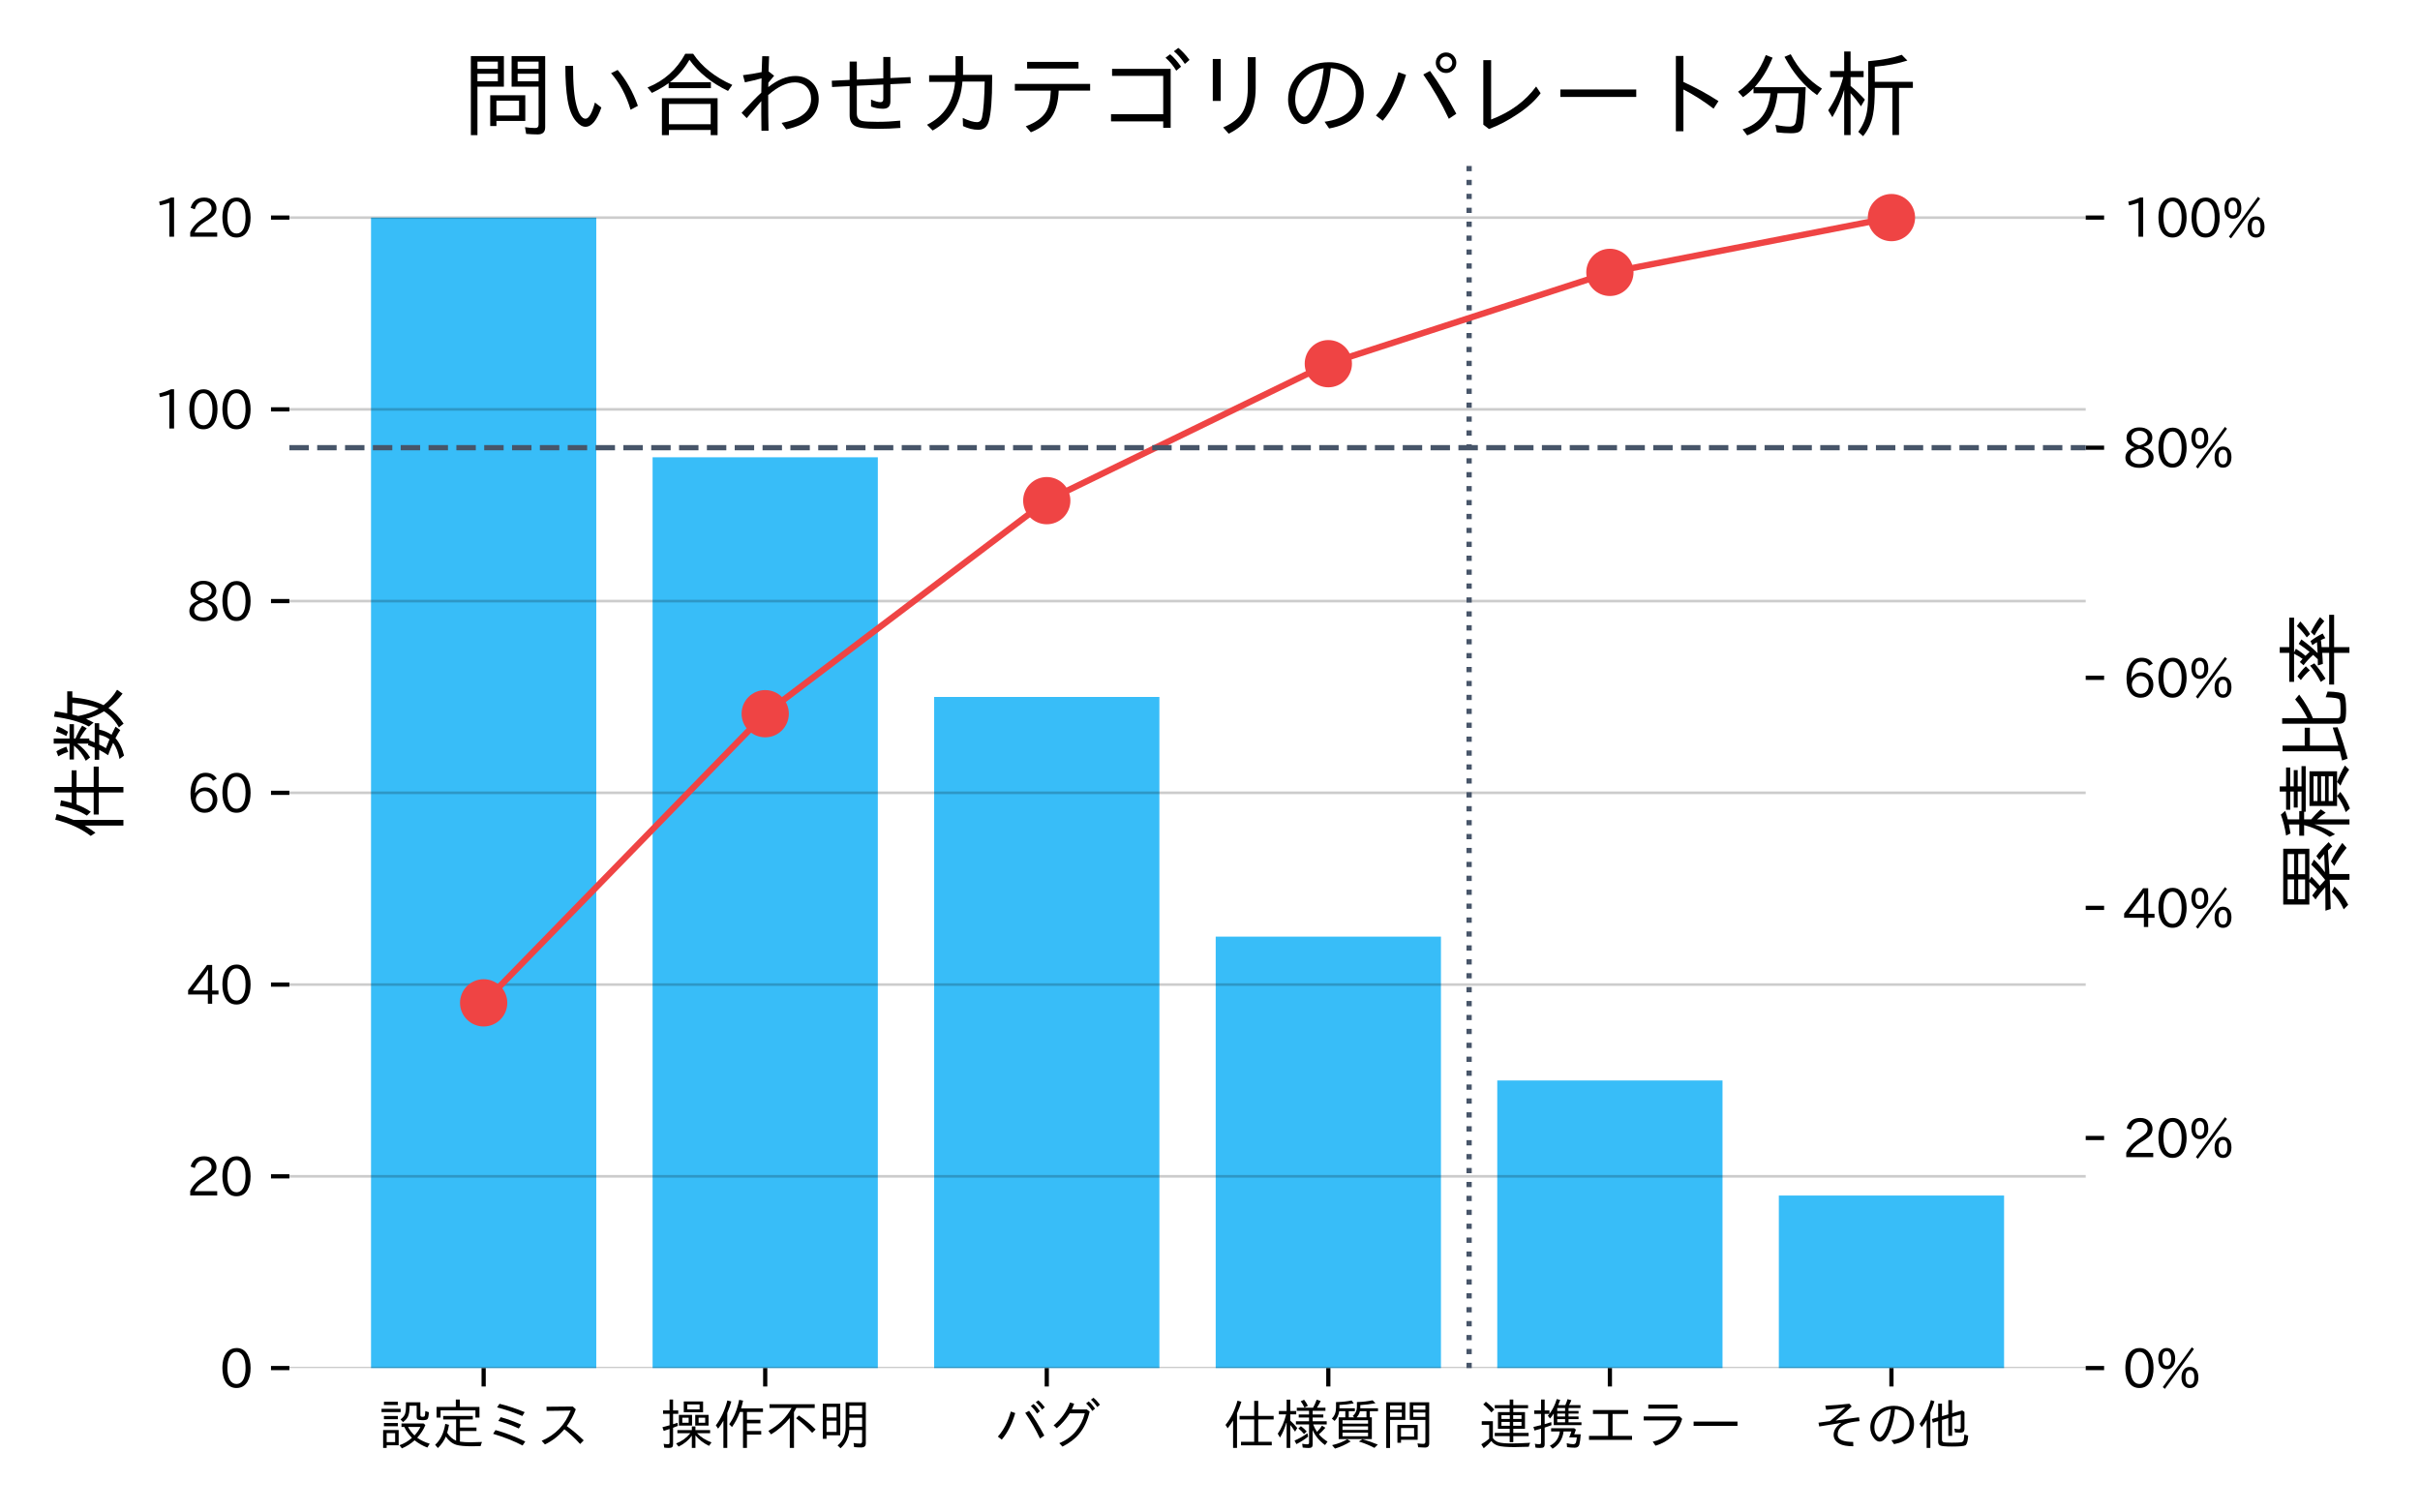 <?xml version="1.0" encoding="utf-8" standalone="no"?>
<!DOCTYPE svg PUBLIC "-//W3C//DTD SVG 1.1//EN"
  "http://www.w3.org/Graphics/SVG/1.1/DTD/svg11.dtd">
<svg xmlns:xlink="http://www.w3.org/1999/xlink" width="460.8pt" height="288pt" viewBox="0 0 460.8 288" xmlns="http://www.w3.org/2000/svg" version="1.1">
 <defs>
  <style type="text/css">*{stroke-linejoin: round; stroke-linecap: butt}</style>
 </defs>
 <g id="figure_1">
  <g id="patch_1">
   <path d="M 0 288 
L 460.8 288 
L 460.8 0 
L 0 0 
z
" style="fill: #ffffff"/>
  </g>
  <g id="axes_1">
   <g id="patch_2">
    <path d="M 55.1 260.502 
L 397.15 260.502 
L 397.15 30.48 
L 55.1 30.48 
z
" style="fill: #ffffff"/>
   </g>
   <g id="patch_3">
    <path d="M 70.648 260.502 
L 113.538 260.502 
L 113.538 41.433 
L 70.648 41.433 
z
" clip-path="url(#pccdf711e3f)" style="fill: #38bdf8"/>
   </g>
   <g id="patch_4">
    <path d="M 124.261 260.502 
L 167.151 260.502 
L 167.151 87.073 
L 124.261 87.073 
z
" clip-path="url(#pccdf711e3f)" style="fill: #38bdf8"/>
   </g>
   <g id="patch_5">
    <path d="M 177.873 260.502 
L 220.764 260.502 
L 220.764 132.712 
L 177.873 132.712 
z
" clip-path="url(#pccdf711e3f)" style="fill: #38bdf8"/>
   </g>
   <g id="patch_6">
    <path d="M 231.486 260.502 
L 274.377 260.502 
L 274.377 178.352 
L 231.486 178.352 
z
" clip-path="url(#pccdf711e3f)" style="fill: #38bdf8"/>
   </g>
   <g id="patch_7">
    <path d="M 285.099 260.502 
L 327.989 260.502 
L 327.989 205.735 
L 285.099 205.735 
z
" clip-path="url(#pccdf711e3f)" style="fill: #38bdf8"/>
   </g>
   <g id="patch_8">
    <path d="M 338.712 260.502 
L 381.602 260.502 
L 381.602 227.642 
L 338.712 227.642 
z
" clip-path="url(#pccdf711e3f)" style="fill: #38bdf8"/>
   </g>
   <g id="matplotlib.axis_1">
    <g id="xtick_1">
     <g id="line2d_1">
      <defs>
       <path id="m84264cff3d" d="M 0 0 
L 0 3.5 
" style="stroke: #000000; stroke-width: 0.8"/>
      </defs>
      <g>
       <use xlink:href="#m84264cff3d" x="92.093" y="260.502" style="stroke: #000000; stroke-width: 0.8"/>
      </g>
     </g>
     <g id="text_1">
      <!-- 設定ミス -->
      <g transform="translate(72.093 274.993) scale(0.1 -0.1)">
       <defs>
        <path id="IPAexGothic-8a2d" d="M 2388 1684 
L 2388 -128 
L 959 -128 
L 959 -447 
L 538 -447 
L 538 1684 
L 2388 1684 
z
M 959 1313 
L 959 244 
L 1966 244 
L 1966 1313 
L 959 1313 
z
M 4969 4984 
L 4969 3441 
Q 4969 3256 5225 3256 
Q 5472 3256 5500 3384 
Q 5538 3509 5556 3941 
L 5981 3800 
Q 5950 3134 5813 2988 
Q 5688 2853 5225 2853 
Q 4753 2853 4625 2963 
Q 4528 3050 4528 3238 
L 4528 4575 
L 3681 4575 
L 3681 4409 
Q 3681 3675 3478 3256 
Q 3303 2916 2900 2628 
L 2606 2950 
Q 3028 3253 3156 3634 
Q 3253 3922 3253 4363 
L 3253 4984 
L 4969 4984 
z
M 4591 766 
Q 5241 306 6081 56 
L 5800 -403 
Q 4984 -97 4284 459 
Q 3581 -166 2766 -500 
L 2484 -122 
Q 3303 159 3963 753 
Q 3416 1300 3053 2053 
L 2722 2053 
L 2722 2463 
L 5344 2463 
L 5563 2278 
Q 5247 1478 4591 766 
z
M 4269 1041 
Q 4719 1519 4981 2053 
L 3503 2053 
Q 3794 1500 4269 1041 
z
M 634 5044 
L 2294 5044 
L 2294 4659 
L 634 4659 
L 634 5044 
z
M 347 4206 
L 2625 4206 
L 2625 3816 
L 347 3816 
L 347 4206 
z
M 634 3359 
L 2294 3359 
L 2294 2975 
L 634 2975 
L 634 3359 
z
M 634 2522 
L 2294 2522 
L 2294 2138 
L 634 2138 
L 634 2522 
z
" transform="scale(0.016)"/>
        <path id="IPAexGothic-5b9a" d="M 3431 303 
Q 3931 225 4709 225 
Q 5191 225 6053 263 
Q 5963 59 5888 -228 
Q 5234 -250 4844 -250 
Q 3569 -250 3003 -78 
Q 2259 153 1750 903 
Q 1441 163 806 -459 
L 475 -75 
Q 1416 759 1684 2419 
L 2125 2303 
Q 2031 1756 1909 1356 
Q 2338 678 2972 416 
L 2972 2944 
L 1434 2944 
L 1434 3353 
L 4959 3353 
L 4959 2944 
L 3431 2944 
L 3431 1984 
L 5397 1984 
L 5397 1569 
L 3431 1569 
L 3431 303 
z
M 3419 4428 
L 5750 4428 
L 5750 3166 
L 5275 3166 
L 5275 4025 
L 1122 4025 
L 1122 3166 
L 647 3166 
L 647 4428 
L 2938 4428 
L 2938 5313 
L 3419 5313 
L 3419 4428 
z
" transform="scale(0.016)"/>
        <path id="IPAexGothic-30df" d="M 4606 3353 
Q 3022 4028 1600 4375 
L 1888 4806 
Q 3403 4425 4881 3813 
L 4606 3353 
z
M 4184 1863 
Q 2906 2466 1747 2763 
L 2028 3213 
Q 3169 2903 4466 2328 
L 4184 1863 
z
M 4631 -159 
Q 3119 638 1125 1234 
L 1413 1678 
Q 3228 1169 4953 319 
L 4631 -159 
z
" transform="scale(0.016)"/>
        <path id="IPAexGothic-30b9" d="M 4359 4481 
L 4716 4147 
Q 4328 3072 3647 2150 
Q 4659 1434 5659 453 
L 5234 19 
Q 4256 1088 3353 1778 
Q 2372 597 1044 -31 
L 653 403 
Q 3128 1453 4097 4000 
L 1241 3963 
L 1228 4453 
L 4359 4481 
z
" transform="scale(0.016)"/>
       </defs>
       <use xlink:href="#IPAexGothic-8a2d"/>
       <use xlink:href="#IPAexGothic-5b9a" transform="translate(100 0)"/>
       <use xlink:href="#IPAexGothic-30df" transform="translate(200 0)"/>
       <use xlink:href="#IPAexGothic-30b9" transform="translate(300 0)"/>
      </g>
     </g>
    </g>
    <g id="xtick_2">
     <g id="line2d_2">
      <g>
       <use xlink:href="#m84264cff3d" x="145.706" y="260.502" style="stroke: #000000; stroke-width: 0.8"/>
      </g>
     </g>
     <g id="text_2">
      <!-- 操作不明 -->
      <g transform="translate(125.706 274.993) scale(0.1 -0.1)">
       <defs>
        <path id="IPAexGothic-64cd" d="M 4381 1306 
Q 5084 588 6109 213 
L 5816 -203 
Q 4803 297 4197 1050 
L 4197 -447 
L 3769 -447 
L 3769 1019 
Q 3203 203 2194 -288 
L 1900 84 
Q 2900 466 3597 1306 
L 2047 1306 
L 2047 1678 
L 3769 1678 
L 3769 2113 
L 4197 2113 
L 4197 1678 
L 5944 1678 
L 5944 1306 
L 4381 1306 
z
M 1119 4013 
L 1119 5313 
L 1534 5313 
L 1534 4013 
L 2150 4013 
L 2150 3609 
L 1534 3609 
L 1534 2375 
Q 1644 2406 2066 2547 
L 2097 2175 
Q 1784 2044 1534 1953 
L 1534 0 
Q 1534 -263 1419 -356 
Q 1309 -447 1034 -447 
Q 763 -447 484 -409 
L 416 44 
Q 681 -6 934 -6 
Q 1119 -6 1119 172 
L 1119 1806 
Q 894 1722 422 1581 
L 269 2016 
Q 734 2128 1119 2247 
L 1119 3609 
L 344 3609 
L 344 4013 
L 1119 4013 
z
M 5106 5081 
L 5106 3800 
L 2809 3800 
L 2809 5081 
L 5106 5081 
z
M 3225 4728 
L 3225 4141 
L 4691 4141 
L 4691 4728 
L 3225 4728 
z
M 3794 3488 
L 3794 2213 
L 2228 2213 
L 2228 3488 
L 3794 3488 
z
M 2631 3147 
L 2631 2553 
L 3391 2553 
L 3391 3147 
L 2631 3147 
z
M 5759 3488 
L 5759 2213 
L 4172 2213 
L 4172 3488 
L 5759 3488 
z
M 4575 3147 
L 4575 2553 
L 5356 2553 
L 5356 3147 
L 4575 3147 
z
" transform="scale(0.016)"/>
        <path id="IPAexGothic-4f5c" d="M 3609 3834 
L 3231 3834 
Q 2869 2822 2297 2038 
L 1963 2381 
Q 2797 3513 3153 5275 
L 3616 5184 
Q 3506 4656 3378 4256 
L 5984 4256 
L 5984 3834 
L 4078 3834 
L 4078 2906 
L 5678 2906 
L 5678 2484 
L 4078 2484 
L 4078 1563 
L 5775 1563 
L 5775 1147 
L 4078 1147 
L 4078 -447 
L 3609 -447 
L 3609 3834 
z
M 1734 3725 
L 1734 -447 
L 1275 -447 
L 1275 2797 
L 1250 2747 
Q 984 2284 647 1850 
L 372 2234 
Q 1309 3481 1747 5203 
L 2219 5081 
Q 2028 4406 1734 3725 
z
" transform="scale(0.016)"/>
        <path id="IPAexGothic-4e0d" d="M 3706 4309 
Q 3584 4078 3450 3863 
L 3425 3822 
L 3425 -447 
L 2925 -447 
L 2925 3113 
Q 1959 1919 697 1166 
L 372 1584 
Q 2197 2581 3138 4309 
L 513 4309 
L 513 4756 
L 5891 4756 
L 5891 4309 
L 3706 4309 
z
M 5588 1350 
Q 4669 2347 3681 3078 
L 4000 3413 
Q 5075 2675 5997 1753 
L 5588 1350 
z
" transform="scale(0.016)"/>
        <path id="IPAexGothic-660e" d="M 3753 1684 
Q 3675 378 2716 -488 
L 2359 -147 
Q 3325 609 3325 2031 
L 3325 4984 
L 5722 4984 
L 5722 103 
Q 5722 -391 5172 -391 
Q 4753 -391 4328 -347 
L 4266 141 
Q 4700 69 5031 69 
Q 5281 69 5281 322 
L 5281 1684 
L 3753 1684 
z
M 3766 2075 
L 5281 2075 
L 5281 3150 
L 3766 3150 
L 3766 2075 
z
M 3766 3547 
L 5281 3547 
L 5281 4575 
L 3766 4575 
L 3766 3547 
z
M 2681 4813 
L 2681 1063 
L 1050 1063 
L 1050 634 
L 609 634 
L 609 4813 
L 2681 4813 
z
M 1050 4422 
L 1050 3181 
L 2241 3181 
L 2241 4422 
L 1050 4422 
z
M 1050 2797 
L 1050 1459 
L 2241 1459 
L 2241 2797 
L 1050 2797 
z
" transform="scale(0.016)"/>
       </defs>
       <use xlink:href="#IPAexGothic-64cd"/>
       <use xlink:href="#IPAexGothic-4f5c" transform="translate(100 0)"/>
       <use xlink:href="#IPAexGothic-4e0d" transform="translate(200 0)"/>
       <use xlink:href="#IPAexGothic-660e" transform="translate(300 0)"/>
      </g>
     </g>
    </g>
    <g id="xtick_3">
     <g id="line2d_3">
      <g>
       <use xlink:href="#m84264cff3d" x="199.319" y="260.502" style="stroke: #000000; stroke-width: 0.8"/>
      </g>
     </g>
     <g id="text_3">
      <!-- バグ -->
      <g transform="translate(189.319 274.993) scale(0.1 -0.1)">
       <defs>
        <path id="IPAexGothic-30d0" d="M 428 903 
Q 1472 2069 1972 3884 
L 2497 3700 
Q 1938 1778 897 544 
L 428 903 
z
M 5441 678 
Q 4694 2275 3684 3725 
L 4147 3969 
Q 5050 2734 5956 1025 
L 5441 678 
z
M 5697 4116 
Q 5334 4656 4941 4984 
L 5241 5216 
Q 5625 4906 6016 4391 
L 5697 4116 
z
M 5094 3641 
Q 4803 4131 4356 4531 
L 4678 4781 
Q 5050 4472 5434 3922 
L 5094 3641 
z
" transform="scale(0.016)"/>
        <path id="IPAexGothic-30b0" d="M 4769 4128 
L 5106 3878 
Q 4728 2272 3866 1238 
Q 3106 328 1863 -288 
L 1491 122 
Q 2709 628 3475 1563 
Q 4238 2491 4525 3669 
L 2738 3669 
Q 2022 2591 1191 1897 
L 813 2247 
Q 2163 3338 2766 4959 
L 3256 4819 
Q 3197 4609 2975 4128 
L 4769 4128 
z
M 6009 4422 
Q 5647 4966 5253 5294 
L 5556 5522 
Q 5941 5213 6328 4697 
L 6009 4422 
z
M 5416 3956 
Q 5125 4447 4678 4844 
L 4991 5088 
Q 5363 4781 5747 4231 
L 5416 3956 
z
" transform="scale(0.016)"/>
       </defs>
       <use xlink:href="#IPAexGothic-30d0"/>
       <use xlink:href="#IPAexGothic-30b0" transform="translate(100 0)"/>
      </g>
     </g>
    </g>
    <g id="xtick_4">
     <g id="line2d_4">
      <g>
       <use xlink:href="#m84264cff3d" x="252.931" y="260.502" style="stroke: #000000; stroke-width: 0.8"/>
      </g>
     </g>
     <g id="text_4">
      <!-- 仕様質問 -->
      <g transform="translate(232.931 274.993) scale(0.1 -0.1)">
       <defs>
        <path id="IPAexGothic-4ed5" d="M 1634 3688 
L 1634 -447 
L 1166 -447 
L 1166 2809 
Q 869 2334 519 1894 
L 263 2291 
Q 1225 3463 1691 5178 
L 2153 5050 
Q 1922 4300 1634 3688 
z
M 4159 3366 
L 5991 3366 
L 5991 2938 
L 4159 2938 
L 4159 288 
L 5766 288 
L 5766 -141 
L 2109 -141 
L 2109 288 
L 3678 288 
L 3678 2938 
L 1938 2938 
L 1938 3366 
L 3678 3366 
L 3678 5150 
L 4159 5150 
L 4159 3366 
z
" transform="scale(0.016)"/>
        <path id="IPAexGothic-69d8" d="M 4384 1675 
L 4384 0 
Q 4384 -284 4263 -378 
Q 4156 -453 3891 -453 
Q 3622 -453 3200 -403 
L 3138 50 
Q 3531 -19 3738 -19 
Q 3956 -19 3956 159 
L 3956 2353 
L 2394 2353 
L 2394 2725 
L 3956 2725 
L 3956 3172 
L 2728 3172 
L 2728 3531 
L 3956 3531 
L 3956 3969 
L 2497 3969 
L 2497 4341 
L 4434 4341 
Q 4691 4809 4863 5294 
L 5344 5141 
Q 5138 4719 4897 4341 
L 5906 4341 
L 5906 3969 
L 4384 3969 
L 4384 3531 
L 5656 3531 
L 5656 3172 
L 4384 3172 
L 4384 2725 
L 6059 2725 
L 6059 2353 
L 4447 2353 
Q 4606 1909 4903 1466 
Q 5281 1844 5497 2206 
L 5894 1950 
Q 5513 1497 5131 1172 
Q 5588 641 6156 306 
L 5856 -103 
Q 4841 644 4384 1675 
z
M 1288 2638 
Q 953 1522 500 788 
L 231 1250 
Q 903 2206 1228 3547 
L 366 3547 
L 366 3950 
L 1288 3950 
L 1288 5300 
L 1722 5300 
L 1722 3950 
L 2431 3950 
L 2431 3547 
L 1722 3547 
L 1722 2803 
Q 2147 2416 2553 1928 
L 2291 1488 
Q 2016 1919 1722 2288 
L 1722 -447 
L 1288 -447 
L 1288 2638 
z
M 3406 4353 
Q 3197 4816 2963 5106 
L 3366 5288 
Q 3622 4975 3816 4569 
L 3406 4353 
z
M 3359 1209 
Q 3044 1591 2681 1869 
L 2984 2138 
Q 3384 1853 3681 1509 
L 3359 1209 
z
M 2228 428 
Q 3016 766 3763 1294 
L 3847 903 
Q 3256 419 2453 6 
L 2228 428 
z
" transform="scale(0.016)"/>
        <path id="IPAexGothic-8cea" d="M 2022 3194 
L 2022 3922 
L 1297 3922 
Q 1191 3228 747 2763 
L 416 3047 
Q 916 3525 916 4347 
L 916 5006 
Q 1003 5006 1069 5013 
Q 2038 5041 2775 5203 
L 3025 4856 
Q 2116 4694 1322 4666 
L 1322 4341 
L 1322 4269 
L 3159 4269 
L 3159 3922 
L 2431 3922 
L 2431 3194 
L 3097 3194 
L 2903 3347 
Q 3403 3778 3403 4428 
L 3403 5013 
Q 3494 5013 3563 5019 
Q 4375 5038 5266 5222 
L 5613 4872 
Q 4728 4713 3806 4653 
L 3806 4416 
Q 3806 4319 3800 4269 
L 5913 4269 
L 5913 3922 
L 4941 3922 
L 4941 3194 
L 5178 3194 
L 5178 603 
L 1234 603 
L 1234 3194 
L 2022 3194 
z
M 3366 3194 
L 4538 3194 
L 4538 3922 
L 3763 3922 
Q 3666 3503 3366 3194 
z
M 4728 2853 
L 1688 2853 
L 1688 2444 
L 4728 2444 
L 4728 2853 
z
M 1688 2119 
L 1688 1700 
L 4728 1700 
L 4728 2119 
L 1688 2119 
z
M 1688 1375 
L 1688 944 
L 4728 944 
L 4728 1375 
L 1688 1375 
z
M 447 -116 
Q 1503 131 2253 588 
L 2663 325 
Q 1747 -241 794 -525 
L 447 -116 
z
M 5484 -441 
Q 4625 16 3634 319 
L 4056 594 
Q 5003 325 5888 -50 
L 5484 -441 
z
" transform="scale(0.016)"/>
        <path id="IPAexGothic-554f" d="M 4384 2291 
L 4384 525 
L 2400 525 
L 2400 172 
L 1972 172 
L 1972 2291 
L 4384 2291 
z
M 3956 1919 
L 2400 1919 
L 2400 897 
L 3956 897 
L 3956 1919 
z
M 2913 4984 
L 2913 2884 
L 1094 2884 
L 1094 -450 
L 641 -450 
L 641 4984 
L 2913 4984 
z
M 1094 4606 
L 1094 4109 
L 2497 4109 
L 2497 4606 
L 1094 4606 
z
M 1094 3769 
L 1094 3250 
L 2497 3250 
L 2497 3769 
L 1094 3769 
z
M 5753 4984 
L 5753 91 
Q 5753 -403 5244 -403 
Q 4875 -403 4444 -366 
L 4366 97 
Q 4750 38 5063 38 
Q 5300 38 5300 281 
L 5300 2884 
L 3444 2884 
L 3444 4984 
L 5753 4984 
z
M 3859 4606 
L 3859 4109 
L 5300 4109 
L 5300 4606 
L 3859 4606 
z
M 3859 3769 
L 3859 3250 
L 5300 3250 
L 5300 3769 
L 3859 3769 
z
" transform="scale(0.016)"/>
       </defs>
       <use xlink:href="#IPAexGothic-4ed5"/>
       <use xlink:href="#IPAexGothic-69d8" transform="translate(100 0)"/>
       <use xlink:href="#IPAexGothic-8cea" transform="translate(200 0)"/>
       <use xlink:href="#IPAexGothic-554f" transform="translate(300 0)"/>
      </g>
     </g>
    </g>
    <g id="xtick_5">
     <g id="line2d_5">
      <g>
       <use xlink:href="#m84264cff3d" x="306.544" y="260.502" style="stroke: #000000; stroke-width: 0.8"/>
      </g>
     </g>
     <g id="text_5">
      <!-- 連携エラー -->
      <g transform="translate(281.544 274.993) scale(0.1 -0.1)">
       <defs>
        <path id="IPAexGothic-9023" d="M 3700 3816 
L 3700 4275 
L 1925 4275 
L 1925 4647 
L 3700 4647 
L 3700 5313 
L 4128 5313 
L 4128 4647 
L 5888 4647 
L 5888 4275 
L 4128 4275 
L 4128 3816 
L 5522 3816 
L 5522 1828 
L 4128 1828 
L 4128 1344 
L 5950 1344 
L 5950 959 
L 4128 959 
L 4128 238 
L 3700 238 
L 3700 959 
L 1919 959 
L 1919 1344 
L 3700 1344 
L 3700 1828 
L 2303 1828 
L 2303 3816 
L 3700 3816 
z
M 3713 3450 
L 2719 3450 
L 2719 3003 
L 3713 3003 
L 3713 3450 
z
M 4116 3450 
L 4116 3003 
L 5106 3003 
L 5106 3450 
L 4116 3450 
z
M 3713 2650 
L 2719 2650 
L 2719 2188 
L 3713 2188 
L 3713 2650 
z
M 4116 2650 
L 4116 2188 
L 5106 2188 
L 5106 2650 
L 4116 2650 
z
M 1700 716 
Q 1947 375 2372 228 
Q 2794 88 3934 88 
Q 4863 88 6141 166 
Q 6022 -53 5975 -306 
Q 4881 -347 4278 -347 
Q 2872 -347 2316 -181 
Q 1794 -16 1516 378 
Q 1175 -34 613 -481 
L 319 -13 
Q 878 316 1259 653 
L 1259 2303 
L 375 2303 
L 375 2731 
L 1700 2731 
L 1700 716 
z
M 1522 3775 
Q 1019 4378 556 4728 
L 869 5050 
Q 1503 4547 1863 4122 
L 1522 3775 
z
" transform="scale(0.016)"/>
        <path id="IPAexGothic-643a" d="M 3225 4647 
L 4075 4647 
Q 4238 5013 4331 5356 
L 4788 5234 
Q 4669 4919 4519 4647 
L 5875 4647 
L 5875 4300 
L 4453 4300 
L 4453 3950 
L 5644 3950 
L 5644 3638 
L 4453 3638 
L 4453 3291 
L 5644 3291 
L 5644 2978 
L 4453 2978 
L 4453 2606 
L 5991 2606 
L 5991 2266 
L 2694 2266 
L 2694 3644 
Q 2494 3334 2253 3053 
L 1991 3381 
Q 1994 3384 2088 3494 
Q 2138 3556 2175 3603 
L 1613 3603 
L 1613 2381 
L 1669 2400 
Q 1866 2456 2400 2625 
L 2425 2259 
Q 2041 2113 1663 1991 
L 1613 1972 
L 1613 6 
Q 1613 -272 1491 -363 
Q 1391 -447 1088 -447 
Q 794 -447 525 -409 
L 447 50 
Q 747 -6 978 -6 
Q 1184 -6 1184 172 
L 1184 1838 
Q 803 1731 403 1625 
L 275 2053 
Q 850 2175 1184 2266 
L 1184 3603 
L 372 3603 
L 372 4019 
L 1184 4019 
L 1184 5313 
L 1613 5313 
L 1613 4019 
L 2181 4019 
L 2181 3609 
Q 2756 4359 3053 5369 
L 3463 5263 
Q 3331 4894 3225 4647 
z
M 3109 4300 
L 3109 3950 
L 4044 3950 
L 4044 4300 
L 3109 4300 
z
M 3109 3638 
L 3109 3291 
L 4044 3291 
L 4044 3638 
L 3109 3638 
z
M 3109 2978 
L 3109 2606 
L 4044 2606 
L 4044 2978 
L 3109 2978 
z
M 3422 1516 
L 2381 1516 
L 2381 1900 
L 5125 1900 
L 5331 1734 
Q 5188 1316 5172 1275 
L 5131 1178 
L 5906 1178 
Q 5850 347 5741 -44 
Q 5634 -422 5184 -422 
Q 4756 -422 4281 -353 
L 4238 116 
Q 4697 0 5016 0 
Q 5275 0 5344 231 
Q 5391 375 5441 806 
L 4531 806 
Q 4675 1122 4794 1516 
L 3866 1516 
Q 3691 141 2553 -538 
L 2234 -178 
Q 3259 309 3422 1516 
z
" transform="scale(0.016)"/>
        <path id="IPAexGothic-30a8" d="M 1109 4063 
L 5294 4063 
L 5294 3594 
L 3444 3594 
L 3444 988 
L 5759 988 
L 5759 513 
L 641 513 
L 641 988 
L 2913 988 
L 2913 3594 
L 1109 3594 
L 1109 4063 
z
" transform="scale(0.016)"/>
        <path id="IPAexGothic-30e9" d="M 1447 4709 
L 4922 4709 
L 4922 4234 
L 1447 4234 
L 1447 4709 
z
M 897 3303 
L 5172 3303 
L 5478 3013 
Q 5069 1669 4219 875 
Q 3475 181 2306 -181 
L 1972 294 
Q 4150 784 4834 2828 
L 897 2828 
L 897 3303 
z
" transform="scale(0.016)"/>
        <path id="IPAexGothic-30fc" d="M 588 2688 
L 5809 2688 
L 5809 2175 
L 588 2175 
L 588 2688 
z
" transform="scale(0.016)"/>
       </defs>
       <use xlink:href="#IPAexGothic-9023"/>
       <use xlink:href="#IPAexGothic-643a" transform="translate(100 0)"/>
       <use xlink:href="#IPAexGothic-30a8" transform="translate(200 0)"/>
       <use xlink:href="#IPAexGothic-30e9" transform="translate(300 0)"/>
       <use xlink:href="#IPAexGothic-30fc" transform="translate(400 0)"/>
      </g>
     </g>
    </g>
    <g id="xtick_6">
     <g id="line2d_6">
      <g>
       <use xlink:href="#m84264cff3d" x="360.157" y="260.502" style="stroke: #000000; stroke-width: 0.8"/>
      </g>
     </g>
     <g id="text_6">
      <!-- その他 -->
      <g transform="translate(345.157 274.993) scale(0.1 -0.1)">
       <defs>
        <path id="IPAexGothic-305d" d="M 1503 4575 
Q 2897 4641 4378 4813 
L 4641 4488 
Q 3566 3469 2738 2809 
Q 4478 3072 5516 3200 
L 5581 2741 
Q 4425 2644 3884 2394 
Q 2978 1972 2978 1131 
Q 2978 659 3506 450 
Q 3953 272 4819 269 
L 4838 -250 
Q 3725 -241 3200 44 
Q 2497 431 2497 1113 
Q 2497 1916 3403 2534 
Q 1234 2188 781 2106 
L 691 2559 
Q 809 2575 2072 2747 
Q 3203 3694 3872 4378 
Q 2759 4184 1606 4091 
L 1503 4575 
z
" transform="scale(0.016)"/>
        <path id="IPAexGothic-306e" d="M 3119 469 
Q 5275 766 5275 2425 
Q 5275 3453 4413 3925 
Q 4041 4116 3547 4159 
Q 3394 2525 2850 1400 
Q 2322 306 1722 306 
Q 1384 306 1084 666 
Q 609 1244 609 2003 
Q 609 3025 1397 3794 
Q 2184 4563 3431 4563 
Q 4306 4563 4928 4122 
Q 5813 3506 5813 2425 
Q 5813 438 3431 6 
L 3119 469 
z
M 3053 4147 
Q 2378 4044 1891 3641 
Q 1097 2981 1097 1991 
Q 1097 1366 1434 978 
Q 1581 813 1719 813 
Q 2022 813 2416 1625 
Q 2909 2638 3053 4147 
z
" transform="scale(0.016)"/>
        <path id="IPAexGothic-4ed6" d="M 2888 2881 
L 2888 581 
Q 2888 322 3022 256 
Q 3166 178 4047 178 
Q 4928 178 5184 228 
Q 5419 278 5466 478 
Q 5506 622 5538 1044 
L 5550 1159 
L 6009 1006 
Q 5934 34 5684 -128 
Q 5444 -281 4091 -281 
Q 2938 -281 2672 -153 
Q 2434 -41 2434 300 
L 2434 2747 
L 1794 2553 
L 1691 2988 
L 2434 3200 
L 2434 4825 
L 2888 4825 
L 2888 3328 
L 3644 3547 
L 3644 5247 
L 4097 5247 
L 4097 3675 
L 5300 4013 
L 5563 3834 
L 5563 1875 
Q 5563 1566 5428 1459 
Q 5319 1369 5059 1369 
Q 4844 1369 4438 1403 
L 4366 1850 
Q 4750 1778 4922 1778 
Q 5122 1778 5122 2009 
L 5122 3541 
L 4097 3238 
L 4097 991 
L 3644 991 
L 3644 3103 
L 2888 2881 
z
M 1503 3775 
L 1503 -447 
L 1063 -447 
L 1063 2900 
Q 797 2431 481 2022 
L 219 2419 
Q 1125 3622 1566 5241 
L 1991 5106 
Q 1822 4531 1503 3775 
z
" transform="scale(0.016)"/>
       </defs>
       <use xlink:href="#IPAexGothic-305d"/>
       <use xlink:href="#IPAexGothic-306e" transform="translate(100 0)"/>
       <use xlink:href="#IPAexGothic-4ed6" transform="translate(200 0)"/>
      </g>
     </g>
    </g>
   </g>
   <g id="matplotlib.axis_2">
    <g id="ytick_1">
     <g id="line2d_7">
      <path d="M 55.1 260.502 
L 397.15 260.502 
" clip-path="url(#pccdf711e3f)" style="fill: none; stroke: #000000; stroke-opacity: 0.2; stroke-width: 0.5; stroke-linecap: square"/>
     </g>
     <g id="line2d_8">
      <defs>
       <path id="me55f965fb1" d="M 0 0 
L -3.5 0 
" style="stroke: #000000; stroke-width: 0.8"/>
      </defs>
      <g>
       <use xlink:href="#me55f965fb1" x="55.1" y="260.502" style="stroke: #000000; stroke-width: 0.8"/>
      </g>
     </g>
     <g id="text_7">
      <!-- 0 -->
      <g transform="translate(41.802 264.248) scale(0.1 -0.1)">
       <defs>
        <path id="IPAexGothic-30" d="M 2038 4725 
Q 2881 4725 3334 3944 
Q 3694 3325 3694 2344 
Q 3694 1372 3334 741 
Q 2888 -31 2016 -31 
Q 1147 -31 700 741 
Q 341 1372 341 2350 
Q 341 3713 1000 4334 
Q 1419 4725 2038 4725 
z
M 2016 4266 
Q 1516 4266 1228 3759 
Q 934 3247 934 2344 
Q 934 1456 1222 947 
Q 1513 447 2016 447 
Q 2619 447 2909 1153 
Q 3100 1622 3100 2375 
Q 3100 3256 2806 3759 
Q 2509 4266 2016 4266 
z
" transform="scale(0.016)"/>
       </defs>
       <use xlink:href="#IPAexGothic-30"/>
      </g>
     </g>
    </g>
    <g id="ytick_2">
     <g id="line2d_9">
      <path d="M 55.1 223.991 
L 397.15 223.991 
" clip-path="url(#pccdf711e3f)" style="fill: none; stroke: #000000; stroke-opacity: 0.2; stroke-width: 0.5; stroke-linecap: square"/>
     </g>
     <g id="line2d_10">
      <g>
       <use xlink:href="#me55f965fb1" x="55.1" y="223.991" style="stroke: #000000; stroke-width: 0.8"/>
      </g>
     </g>
     <g id="text_8">
      <!-- 20 -->
      <g transform="translate(35.503 227.736) scale(0.1 -0.1)">
       <defs>
        <path id="IPAexGothic-32" d="M 3659 63 
L 447 63 
L 447 594 
Q 825 1475 1894 2203 
L 2072 2322 
Q 2619 2697 2791 2906 
Q 2988 3153 2988 3444 
Q 2988 3772 2756 4003 
Q 2500 4259 2084 4259 
Q 1250 4259 991 3328 
L 497 3506 
Q 853 4725 2116 4725 
Q 2806 4725 3216 4316 
Q 3575 3947 3575 3425 
Q 3575 3038 3344 2722 
Q 3131 2416 2366 1938 
L 2231 1856 
Q 1256 1253 978 569 
L 3659 569 
L 3659 63 
z
" transform="scale(0.016)"/>
       </defs>
       <use xlink:href="#IPAexGothic-32"/>
       <use xlink:href="#IPAexGothic-30" transform="translate(62.988 0)"/>
      </g>
     </g>
    </g>
    <g id="ytick_3">
     <g id="line2d_11">
      <path d="M 55.1 187.479 
L 397.15 187.479 
" clip-path="url(#pccdf711e3f)" style="fill: none; stroke: #000000; stroke-opacity: 0.2; stroke-width: 0.5; stroke-linecap: square"/>
     </g>
     <g id="line2d_12">
      <g>
       <use xlink:href="#me55f965fb1" x="55.1" y="187.479" style="stroke: #000000; stroke-width: 0.8"/>
      </g>
     </g>
     <g id="text_9">
      <!-- 40 -->
      <g transform="translate(35.503 191.225) scale(0.1 -0.1)">
       <defs>
        <path id="IPAexGothic-34" d="M 3813 1159 
L 3059 1159 
L 3059 63 
L 2547 63 
L 2547 1159 
L 197 1159 
L 197 1672 
L 2456 4678 
L 3059 4678 
L 3059 1634 
L 3813 1634 
L 3813 1159 
z
M 2578 4109 
L 2559 4109 
Q 2278 3656 2003 3284 
L 759 1634 
L 2547 1634 
L 2547 3144 
Q 2547 3481 2578 4109 
z
" transform="scale(0.016)"/>
       </defs>
       <use xlink:href="#IPAexGothic-34"/>
       <use xlink:href="#IPAexGothic-30" transform="translate(62.988 0)"/>
      </g>
     </g>
    </g>
    <g id="ytick_4">
     <g id="line2d_13">
      <path d="M 55.1 150.968 
L 397.15 150.968 
" clip-path="url(#pccdf711e3f)" style="fill: none; stroke: #000000; stroke-opacity: 0.2; stroke-width: 0.5; stroke-linecap: square"/>
     </g>
     <g id="line2d_14">
      <g>
       <use xlink:href="#me55f965fb1" x="55.1" y="150.968" style="stroke: #000000; stroke-width: 0.8"/>
      </g>
     </g>
     <g id="text_10">
      <!-- 60 -->
      <g transform="translate(35.503 154.713) scale(0.1 -0.1)">
       <defs>
        <path id="IPAexGothic-36" d="M 1056 2328 
Q 1509 2981 2234 2981 
Q 2906 2981 3316 2513 
Q 3675 2106 3675 1522 
Q 3675 884 3272 434 
Q 2853 -31 2178 -31 
Q 1375 -31 922 581 
Q 481 1178 481 2228 
Q 481 3425 1013 4109 
Q 1494 4725 2272 4725 
Q 3191 4725 3609 4025 
L 3150 3775 
Q 2894 4266 2300 4266 
Q 1119 4266 1031 2328 
L 1056 2328 
z
M 2141 2547 
Q 1684 2547 1384 2206 
Q 1116 1900 1116 1541 
Q 1116 1156 1353 844 
Q 1672 428 2159 428 
Q 2669 428 2941 844 
Q 3125 1128 3125 1503 
Q 3125 1944 2881 2228 
Q 2600 2547 2141 2547 
z
" transform="scale(0.016)"/>
       </defs>
       <use xlink:href="#IPAexGothic-36"/>
       <use xlink:href="#IPAexGothic-30" transform="translate(62.988 0)"/>
      </g>
     </g>
    </g>
    <g id="ytick_5">
     <g id="line2d_15">
      <path d="M 55.1 114.456 
L 397.15 114.456 
" clip-path="url(#pccdf711e3f)" style="fill: none; stroke: #000000; stroke-opacity: 0.2; stroke-width: 0.5; stroke-linecap: square"/>
     </g>
     <g id="line2d_16">
      <g>
       <use xlink:href="#me55f965fb1" x="55.1" y="114.456" style="stroke: #000000; stroke-width: 0.8"/>
      </g>
     </g>
     <g id="text_11">
      <!-- 80 -->
      <g transform="translate(35.503 118.202) scale(0.1 -0.1)">
       <defs>
        <path id="IPAexGothic-38" d="M 2541 2425 
Q 3700 2031 3700 1197 
Q 3700 541 3100 197 
Q 2663 -56 2016 -56 
Q 1366 -56 928 197 
Q 347 531 347 1178 
Q 347 1988 1409 2381 
L 1409 2400 
Q 481 2734 481 3509 
Q 481 4100 981 4456 
Q 1406 4756 2019 4756 
Q 2703 4756 3131 4403 
Q 3553 4069 3553 3566 
Q 3553 2706 2541 2444 
L 2541 2425 
z
M 2022 2625 
Q 2997 2856 2997 3528 
Q 2997 3916 2675 4150 
Q 2413 4347 2016 4347 
Q 1606 4347 1331 4128 
Q 1050 3897 1050 3522 
Q 1050 3150 1350 2925 
Q 1494 2809 1722 2722 
Q 1984 2616 2022 2625 
z
M 1978 2209 
Q 922 1931 922 1216 
Q 922 775 1313 556 
Q 1606 391 2009 391 
Q 2575 391 2881 697 
Q 3106 922 3106 1250 
Q 3106 1594 2794 1850 
Q 2609 1994 2350 2100 
Q 2047 2222 1978 2209 
z
" transform="scale(0.016)"/>
       </defs>
       <use xlink:href="#IPAexGothic-38"/>
       <use xlink:href="#IPAexGothic-30" transform="translate(62.988 0)"/>
      </g>
     </g>
    </g>
    <g id="ytick_6">
     <g id="line2d_17">
      <path d="M 55.1 77.945 
L 397.15 77.945 
" clip-path="url(#pccdf711e3f)" style="fill: none; stroke: #000000; stroke-opacity: 0.2; stroke-width: 0.5; stroke-linecap: square"/>
     </g>
     <g id="line2d_18">
      <g>
       <use xlink:href="#me55f965fb1" x="55.1" y="77.945" style="stroke: #000000; stroke-width: 0.8"/>
      </g>
     </g>
     <g id="text_12">
      <!-- 100 -->
      <g transform="translate(29.205 81.69) scale(0.1 -0.1)">
       <defs>
        <path id="IPAexGothic-31" d="M 2463 63 
L 1900 63 
L 1900 4103 
Q 1372 3922 788 3797 
L 684 4231 
Q 1519 4441 2106 4731 
L 2463 4731 
L 2463 63 
z
" transform="scale(0.016)"/>
       </defs>
       <use xlink:href="#IPAexGothic-31"/>
       <use xlink:href="#IPAexGothic-30" transform="translate(62.988 0)"/>
       <use xlink:href="#IPAexGothic-30" transform="translate(125.977 0)"/>
      </g>
     </g>
    </g>
    <g id="ytick_7">
     <g id="line2d_19">
      <path d="M 55.1 41.433 
L 397.15 41.433 
" clip-path="url(#pccdf711e3f)" style="fill: none; stroke: #000000; stroke-opacity: 0.2; stroke-width: 0.5; stroke-linecap: square"/>
     </g>
     <g id="line2d_20">
      <g>
       <use xlink:href="#me55f965fb1" x="55.1" y="41.433" style="stroke: #000000; stroke-width: 0.8"/>
      </g>
     </g>
     <g id="text_13">
      <!-- 120 -->
      <g transform="translate(29.205 45.179) scale(0.1 -0.1)">
       <use xlink:href="#IPAexGothic-31"/>
       <use xlink:href="#IPAexGothic-32" transform="translate(62.988 0)"/>
       <use xlink:href="#IPAexGothic-30" transform="translate(125.977 0)"/>
      </g>
     </g>
    </g>
    <g id="text_14">
     <!-- 件数 -->
     <g transform="translate(22.469 159.891) rotate(-90) scale(0.144 -0.144)">
      <defs>
       <path id="IPAexGothic-4ef6" d="M 3903 3425 
L 2906 3425 
Q 2697 2825 2309 2247 
L 1991 2572 
Q 2588 3497 2803 4788 
L 3256 4713 
Q 3175 4313 3041 3834 
L 3903 3834 
L 3903 5250 
L 4356 5250 
L 4356 3834 
L 5731 3834 
L 5731 3425 
L 4356 3425 
L 4356 2009 
L 6041 2009 
L 6041 1594 
L 4356 1594 
L 4356 -447 
L 3903 -447 
L 3903 1594 
L 2078 1594 
L 2078 2009 
L 3903 2009 
L 3903 3425 
z
M 1638 3681 
L 1638 -447 
L 1169 -447 
L 1169 2753 
Q 881 2272 575 1863 
L 313 2253 
Q 1238 3463 1650 5184 
L 2125 5069 
Q 1909 4316 1638 3681 
z
" transform="scale(0.016)"/>
       <path id="IPAexGothic-6570" d="M 2847 1553 
Q 2741 1006 2425 534 
Q 2625 441 3091 203 
L 2809 -188 
Q 2541 0 2144 209 
Q 1569 -291 703 -500 
L 422 -125 
Q 1263 19 1747 406 
Q 1222 650 734 816 
Q 975 1172 1147 1503 
L 1172 1553 
L 359 1553 
L 359 1925 
L 1344 1925 
Q 1406 2066 1569 2475 
L 1691 2450 
L 1691 3372 
Q 1250 2738 550 2303 
L 275 2663 
Q 1019 3013 1528 3641 
L 378 3641 
L 378 4006 
L 1691 4006 
L 1691 5313 
L 2113 5313 
L 2113 4006 
L 3297 4006 
L 3297 3641 
L 2113 3641 
L 2113 3513 
Q 2659 3291 3175 2963 
L 2956 2584 
Q 2553 2922 2113 3159 
L 2113 2372 
L 1966 2372 
Q 1928 2288 1872 2141 
Q 1806 1975 1784 1925 
L 3378 1925 
L 3378 1553 
L 2847 1553 
z
M 2419 1553 
L 1613 1553 
Q 1478 1269 1313 997 
Q 1559 909 2047 703 
Q 2313 1047 2419 1553 
z
M 4363 1163 
Q 3953 1781 3738 2638 
Q 3575 2281 3428 2016 
L 3103 2406 
Q 3675 3444 3916 5291 
L 4363 5200 
Q 4284 4666 4197 4197 
L 6009 4197 
L 6009 3775 
L 5503 3775 
Q 5397 2275 4869 1191 
Q 5419 503 6144 75 
L 5822 -378 
Q 5188 106 4631 788 
Q 4113 34 3341 -463 
L 3031 -78 
Q 3888 406 4363 1163 
z
M 4588 1594 
Q 4938 2388 5059 3775 
L 4100 3775 
Q 4041 3519 3972 3288 
Q 3981 3250 3991 3194 
Q 4175 2256 4588 1594 
z
M 1003 4116 
Q 878 4544 638 4934 
L 1053 5094 
Q 1247 4788 1438 4269 
L 1003 4116 
z
M 2316 4269 
Q 2550 4688 2688 5131 
L 3128 4997 
Q 2966 4588 2675 4128 
L 2316 4269 
z
" transform="scale(0.016)"/>
      </defs>
      <use xlink:href="#IPAexGothic-4ef6"/>
      <use xlink:href="#IPAexGothic-6570" transform="translate(100 0)"/>
     </g>
    </g>
   </g>
   <g id="line2d_21">
    <path d="M 279.738 260.502 
L 279.738 30.48 
" clip-path="url(#pccdf711e3f)" style="fill: none; stroke-dasharray: 1,1.65; stroke-dashoffset: 0; stroke: #475569"/>
   </g>
   <g id="text_15">
    <!-- 問い合わせカテゴリのパレート分析 -->
    <g transform="translate(87.885 24.48) scale(0.173 -0.173)">
     <defs>
      <path id="IPAexGothic-3044" d="M 3369 1447 
Q 2906 122 2278 122 
Q 1966 122 1647 481 
Q 1209 966 1044 1966 
Q 891 2888 891 4313 
L 1422 4313 
Q 1413 2444 1666 1550 
Q 1913 678 2278 678 
Q 2619 678 2925 1791 
L 3369 1447 
z
M 5378 1294 
Q 4928 2797 4034 3809 
L 4488 4031 
Q 5375 3000 5881 1563 
L 5378 1294 
z
" transform="scale(0.016)"/>
      <path id="IPAexGothic-5408" d="M 1831 3188 
L 4653 3188 
L 4653 2778 
L 1747 2778 
L 1747 3125 
Q 1275 2778 594 2453 
L 294 2828 
Q 2006 3509 2891 5147 
L 3431 5147 
Q 4331 3806 6125 3003 
L 5831 2588 
Q 4119 3416 3175 4731 
Q 2650 3806 1831 3188 
z
M 5113 2088 
L 5113 -450 
L 4638 -450 
L 4638 -97 
L 1766 -97 
L 1766 -450 
L 1284 -450 
L 1284 2088 
L 5113 2088 
z
M 1766 1691 
L 1766 300 
L 4638 300 
L 4638 1691 
L 1766 1691 
z
" transform="scale(0.016)"/>
      <path id="IPAexGothic-308f" d="M 609 3672 
Q 1272 3750 1894 3884 
L 1934 4978 
L 2406 4972 
L 2369 3934 
L 2753 3634 
Q 2416 3238 2356 3153 
Q 2350 3078 2350 2853 
Q 3322 3616 4219 3616 
Q 4878 3616 5331 3200 
Q 5819 2750 5819 2028 
Q 5819 419 3584 -53 
L 3266 391 
Q 5294 766 5294 2034 
Q 5294 2534 5000 2847 
Q 4691 3175 4175 3175 
Q 3341 3175 2344 2303 
Q 2344 678 2369 -150 
L 1881 -150 
Q 1863 1200 1869 1888 
Q 1766 1781 866 716 
L 513 1081 
Q 1450 2088 1869 2469 
Q 1869 2500 1878 2947 
Q 1881 3225 1888 3456 
Q 1406 3319 744 3178 
L 609 3672 
z
" transform="scale(0.016)"/>
      <path id="IPAexGothic-305b" d="M 4013 4922 
L 4500 4922 
L 4500 3475 
L 5881 3541 
L 5900 3116 
L 4500 3053 
L 4500 1863 
Q 4500 1363 3994 1363 
Q 3563 1363 3169 1516 
L 3169 1997 
Q 3575 1816 3816 1816 
Q 4013 1816 4013 2028 
L 4013 3028 
L 2191 2944 
L 2191 1044 
Q 2191 613 2550 525 
Q 2784 463 3609 463 
Q 4384 463 5172 544 
L 5191 44 
Q 4403 -19 3641 -19 
Q 2456 -19 2081 172 
Q 1697 375 1697 909 
L 1697 2919 
L 488 2859 
L 469 3291 
L 1697 3347 
L 1697 4609 
L 2191 4609 
L 2191 3366 
L 4013 3456 
L 4013 4922 
z
" transform="scale(0.016)"/>
      <path id="IPAexGothic-30ab" d="M 2734 4981 
L 3247 4981 
L 3247 3694 
L 5250 3694 
L 5250 3491 
L 5250 3425 
Q 5250 1334 5019 500 
Q 4856 -84 4297 -84 
Q 3788 -84 3247 172 
L 3228 731 
Q 3859 441 4200 441 
Q 4484 441 4553 763 
Q 4706 1478 4738 3234 
L 3206 3234 
Q 3025 906 1159 -134 
L 769 263 
Q 2519 1134 2700 3209 
L 916 3209 
L 916 3669 
L 2734 3669 
L 2734 4981 
z
" transform="scale(0.016)"/>
      <path id="IPAexGothic-30c6" d="M 563 3072 
L 5741 3072 
L 5741 2613 
L 3578 2613 
Q 3538 1516 3134 872 
Q 2688 156 1663 -256 
L 1313 156 
Q 2338 538 2713 1166 
Q 3003 1644 3034 2613 
L 563 2613 
L 563 3072 
z
M 1406 4588 
L 4941 4588 
L 4941 4128 
L 1406 4128 
L 1406 4588 
z
" transform="scale(0.016)"/>
      <path id="IPAexGothic-30b4" d="M 1000 4109 
L 5031 4109 
L 5031 50 
L 4519 50 
L 4519 494 
L 928 494 
L 928 988 
L 4519 988 
L 4519 3622 
L 1000 3622 
L 1000 4109 
z
M 6009 4447 
Q 5647 4991 5253 5319 
L 5556 5550 
Q 5941 5241 6328 4722 
L 6009 4447 
z
M 5416 3981 
Q 5125 4472 4678 4872 
L 4991 5113 
Q 5363 4806 5747 4256 
L 5416 3981 
z
" transform="scale(0.016)"/>
      <path id="IPAexGothic-30ea" d="M 1678 4788 
L 2222 4788 
L 2222 1900 
L 1678 1900 
L 1678 4788 
z
M 4084 4909 
L 4628 4909 
L 4628 2753 
Q 4628 1563 4150 794 
Q 3725 119 2772 -353 
L 2394 78 
Q 3334 494 3706 1094 
Q 4084 1703 4084 2725 
L 4084 4909 
z
" transform="scale(0.016)"/>
      <path id="IPAexGothic-30d1" d="M 403 897 
Q 1447 2063 1947 3878 
L 2472 3694 
Q 1913 1772 872 538 
L 403 897 
z
M 5416 672 
Q 4669 2269 3659 3719 
L 4122 3963 
Q 5025 2728 5931 1019 
L 5416 672 
z
M 5228 5234 
Q 5538 5234 5750 5000 
Q 5931 4797 5931 4531 
Q 5931 4219 5697 4006 
Q 5497 3822 5228 3822 
Q 4916 3822 4703 4056 
Q 4519 4259 4519 4531 
Q 4519 4841 4753 5050 
Q 4956 5234 5228 5234 
z
M 5228 4953 
Q 5038 4953 4909 4813 
Q 4800 4691 4800 4531 
Q 4800 4341 4941 4213 
Q 5063 4103 5228 4103 
Q 5413 4103 5541 4244 
Q 5650 4366 5650 4531 
Q 5650 4716 5509 4844 
Q 5388 4953 5228 4953 
z
" transform="scale(0.016)"/>
      <path id="IPAexGothic-30ec" d="M 1538 4706 
L 2075 4706 
L 2075 622 
Q 4059 1375 5172 2894 
L 5481 2431 
Q 4922 1678 3931 1019 
Q 2919 334 1928 -31 
L 1538 269 
L 1538 4706 
z
" transform="scale(0.016)"/>
      <path id="IPAexGothic-30c8" d="M 2284 4997 
L 2803 4997 
L 2803 3206 
Q 4088 2619 5216 1888 
L 4878 1369 
Q 3819 2175 2803 2688 
L 2803 -184 
L 2284 -184 
L 2284 4997 
z
" transform="scale(0.016)"/>
      <path id="IPAexGothic-5206" d="M 3031 2431 
Q 2916 1378 2528 759 
Q 1991 -81 941 -469 
L 625 -53 
Q 2356 488 2541 2431 
L 1375 2431 
L 1375 2772 
Q 1044 2431 653 2156 
L 313 2534 
Q 1600 3425 2219 5056 
L 2688 4875 
Q 2200 3672 1453 2847 
L 4966 2847 
Q 4878 559 4741 94 
Q 4666 -163 4459 -250 
Q 4288 -322 3941 -322 
Q 3525 -322 2981 -263 
L 2884 256 
Q 3441 138 3844 138 
Q 4213 138 4281 438 
Q 4388 931 4472 2431 
L 3031 2431 
z
M 5747 2303 
Q 4416 3238 3506 4934 
L 3934 5113 
Q 4747 3572 6084 2747 
L 5747 2303 
z
" transform="scale(0.016)"/>
      <path id="IPAexGothic-6790" d="M 1363 2669 
L 1350 2625 
Q 1066 1647 550 781 
L 263 1256 
Q 953 2256 1300 3541 
L 397 3541 
L 397 3956 
L 1363 3956 
L 1363 5300 
L 1803 5300 
L 1803 3956 
L 2700 3956 
L 2700 3541 
L 1803 3541 
L 1803 2931 
Q 2375 2453 2788 1991 
L 2519 1531 
Q 2156 2053 1803 2434 
L 1803 -447 
L 1363 -447 
L 1363 2669 
z
M 3016 4634 
L 3156 4647 
Q 4450 4763 5319 5075 
L 5709 4678 
Q 4731 4363 3469 4256 
L 3469 3213 
L 6088 3213 
L 6088 2797 
L 5134 2797 
L 5134 -441 
L 4681 -441 
L 4681 2797 
L 3469 2797 
Q 3469 1600 3347 972 
Q 3184 100 2663 -525 
L 2331 -225 
Q 2850 488 2953 1325 
Q 3016 1772 3016 2584 
L 3016 4634 
z
" transform="scale(0.016)"/>
     </defs>
     <use xlink:href="#IPAexGothic-554f"/>
     <use xlink:href="#IPAexGothic-3044" transform="translate(100 0)"/>
     <use xlink:href="#IPAexGothic-5408" transform="translate(200 0)"/>
     <use xlink:href="#IPAexGothic-308f" transform="translate(300 0)"/>
     <use xlink:href="#IPAexGothic-305b" transform="translate(400 0)"/>
     <use xlink:href="#IPAexGothic-30ab" transform="translate(500 0)"/>
     <use xlink:href="#IPAexGothic-30c6" transform="translate(600 0)"/>
     <use xlink:href="#IPAexGothic-30b4" transform="translate(700 0)"/>
     <use xlink:href="#IPAexGothic-30ea" transform="translate(800 0)"/>
     <use xlink:href="#IPAexGothic-306e" transform="translate(900 0)"/>
     <use xlink:href="#IPAexGothic-30d1" transform="translate(1000 0)"/>
     <use xlink:href="#IPAexGothic-30ec" transform="translate(1100 0)"/>
     <use xlink:href="#IPAexGothic-30fc" transform="translate(1200 0)"/>
     <use xlink:href="#IPAexGothic-30c8" transform="translate(1300 0)"/>
     <use xlink:href="#IPAexGothic-5206" transform="translate(1400 0)"/>
     <use xlink:href="#IPAexGothic-6790" transform="translate(1500 0)"/>
    </g>
   </g>
  </g>
  <g id="axes_2">
   <g id="matplotlib.axis_3">
    <g id="ytick_8">
     <g id="line2d_22">
      <defs>
       <path id="m8c6428f343" d="M 0 0 
L 3.5 0 
" style="stroke: #000000; stroke-width: 0.8"/>
      </defs>
      <g>
       <use xlink:href="#m8c6428f343" x="397.15" y="260.502" style="stroke: #000000; stroke-width: 0.8"/>
      </g>
     </g>
     <g id="text_16">
      <!-- 0% -->
      <g transform="translate(404.15 264.248) scale(0.1 -0.1)">
       <defs>
        <path id="IPAexGothic-25" d="M 4088 2481 
Q 4528 2481 4800 2181 
Q 5094 1847 5094 1203 
Q 5094 534 4728 197 
Q 4472 -38 4088 -38 
Q 3647 -38 3378 269 
Q 3084 600 3084 1222 
Q 3084 1906 3444 2244 
Q 3697 2481 4088 2481 
z
M 4081 2097 
Q 3566 2097 3566 1234 
Q 3566 356 4097 356 
Q 4613 356 4613 1241 
Q 4613 2097 4081 2097 
z
M 1331 4731 
Q 1769 4731 2041 4431 
Q 2334 4097 2334 3450 
Q 2334 2781 1969 2447 
Q 1713 2209 1331 2209 
Q 888 2209 619 2516 
Q 325 2850 325 3472 
Q 325 4156 684 4494 
Q 941 4731 1331 4731 
z
M 1322 4347 
Q 806 4347 806 3484 
Q 806 2606 1338 2606 
Q 1859 2606 1859 3484 
Q 1859 3859 1725 4091 
Q 1584 4347 1322 4347 
z
M 4569 4603 
L 1106 -134 
L 856 78 
L 4313 4813 
L 4569 4603 
z
" transform="scale(0.016)"/>
       </defs>
       <use xlink:href="#IPAexGothic-30"/>
       <use xlink:href="#IPAexGothic-25" transform="translate(62.988 0)"/>
      </g>
     </g>
    </g>
    <g id="ytick_9">
     <g id="line2d_23">
      <g>
       <use xlink:href="#m8c6428f343" x="397.15" y="216.689" style="stroke: #000000; stroke-width: 0.8"/>
      </g>
     </g>
     <g id="text_17">
      <!-- 20% -->
      <g transform="translate(404.15 220.434) scale(0.1 -0.1)">
       <use xlink:href="#IPAexGothic-32"/>
       <use xlink:href="#IPAexGothic-30" transform="translate(62.988 0)"/>
       <use xlink:href="#IPAexGothic-25" transform="translate(125.977 0)"/>
      </g>
     </g>
    </g>
    <g id="ytick_10">
     <g id="line2d_24">
      <g>
       <use xlink:href="#m8c6428f343" x="397.15" y="172.875" style="stroke: #000000; stroke-width: 0.8"/>
      </g>
     </g>
     <g id="text_18">
      <!-- 40% -->
      <g transform="translate(404.15 176.62) scale(0.1 -0.1)">
       <use xlink:href="#IPAexGothic-34"/>
       <use xlink:href="#IPAexGothic-30" transform="translate(62.988 0)"/>
       <use xlink:href="#IPAexGothic-25" transform="translate(125.977 0)"/>
      </g>
     </g>
    </g>
    <g id="ytick_11">
     <g id="line2d_25">
      <g>
       <use xlink:href="#m8c6428f343" x="397.15" y="129.061" style="stroke: #000000; stroke-width: 0.8"/>
      </g>
     </g>
     <g id="text_19">
      <!-- 60% -->
      <g transform="translate(404.15 132.806) scale(0.1 -0.1)">
       <use xlink:href="#IPAexGothic-36"/>
       <use xlink:href="#IPAexGothic-30" transform="translate(62.988 0)"/>
       <use xlink:href="#IPAexGothic-25" transform="translate(125.977 0)"/>
      </g>
     </g>
    </g>
    <g id="ytick_12">
     <g id="line2d_26">
      <g>
       <use xlink:href="#m8c6428f343" x="397.15" y="85.247" style="stroke: #000000; stroke-width: 0.8"/>
      </g>
     </g>
     <g id="text_20">
      <!-- 80% -->
      <g transform="translate(404.15 88.993) scale(0.1 -0.1)">
       <use xlink:href="#IPAexGothic-38"/>
       <use xlink:href="#IPAexGothic-30" transform="translate(62.988 0)"/>
       <use xlink:href="#IPAexGothic-25" transform="translate(125.977 0)"/>
      </g>
     </g>
    </g>
    <g id="ytick_13">
     <g id="line2d_27">
      <g>
       <use xlink:href="#m8c6428f343" x="397.15" y="41.433" style="stroke: #000000; stroke-width: 0.8"/>
      </g>
     </g>
     <g id="text_21">
      <!-- 100% -->
      <g transform="translate(404.15 45.179) scale(0.1 -0.1)">
       <use xlink:href="#IPAexGothic-31"/>
       <use xlink:href="#IPAexGothic-30" transform="translate(62.988 0)"/>
       <use xlink:href="#IPAexGothic-30" transform="translate(125.977 0)"/>
       <use xlink:href="#IPAexGothic-25" transform="translate(188.965 0)"/>
      </g>
     </g>
    </g>
    <g id="text_22">
     <!-- 累積比率 -->
     <g transform="translate(446.333 174.291) rotate(-90) scale(0.144 -0.144)">
      <defs>
       <path id="IPAexGothic-7d2f" d="M 3413 1209 
L 3413 -450 
L 2938 -450 
L 2938 1181 
L 2541 1163 
Q 1875 1131 525 1100 
L 384 1534 
Q 1159 1534 1522 1541 
L 2316 1547 
Q 1847 1988 1313 2353 
L 1644 2628 
Q 1944 2413 2156 2238 
Q 2441 2488 2759 2866 
L 891 2866 
L 891 5025 
L 5503 5025 
L 5503 2866 
L 2913 2866 
L 3194 2694 
Q 2866 2356 2438 2000 
L 2475 1969 
Q 2481 1966 2884 1597 
L 2925 1559 
Q 3644 2125 4191 2713 
L 4606 2481 
Q 4081 1953 3553 1578 
Q 3622 1584 3750 1584 
Q 4428 1606 4722 1625 
L 5050 1638 
Q 4819 1847 4569 2034 
L 4900 2284 
Q 5453 1884 6047 1272 
L 5688 972 
Q 5538 1156 5363 1328 
L 5138 1316 
Q 4447 1259 3641 1216 
L 3413 1209 
z
M 1325 4659 
L 1325 4128 
L 2963 4128 
L 2963 4659 
L 1325 4659 
z
M 1325 3788 
L 1325 3219 
L 2963 3219 
L 2963 3788 
L 1325 3788 
z
M 5063 3219 
L 5063 3788 
L 3394 3788 
L 3394 3219 
L 5063 3219 
z
M 5063 4128 
L 5063 4659 
L 3394 4659 
L 3394 4128 
L 5063 4128 
z
M 494 25 
Q 1316 375 1944 1006 
L 2375 788 
Q 1775 131 869 -347 
L 494 25 
z
M 5575 -213 
Q 4806 431 4081 806 
L 4453 1081 
Q 5194 716 5984 141 
L 5575 -213 
z
" transform="scale(0.016)"/>
       <path id="IPAexGothic-7a4d" d="M 2369 3513 
L 3981 3513 
L 3981 3828 
L 2656 3828 
L 2656 4153 
L 3981 4153 
L 3981 4447 
L 2472 4447 
L 2472 4788 
L 3981 4788 
L 3981 5313 
L 4403 5313 
L 4403 4788 
L 5966 4788 
L 5966 4447 
L 4403 4447 
L 4403 4153 
L 5747 4153 
L 5747 3828 
L 4403 3828 
L 4403 3513 
L 6081 3513 
L 6081 3166 
L 2309 3166 
L 2309 3297 
L 1678 3297 
L 1678 2713 
Q 2091 2372 2509 1919 
L 2228 1516 
Q 1994 1878 1678 2225 
L 1678 -450 
L 1256 -450 
L 1256 2434 
Q 934 1434 450 741 
L 238 1181 
Q 928 2197 1203 3297 
L 328 3297 
L 328 3700 
L 1256 3700 
L 1256 4550 
Q 856 4469 519 4422 
L 341 4788 
Q 1275 4919 2069 5222 
L 2381 4859 
Q 2031 4738 1678 4647 
L 1678 3700 
L 2369 3700 
L 2369 3513 
z
M 3622 575 
L 3950 306 
Q 3284 -219 2578 -488 
L 2278 -141 
Q 2969 94 3616 575 
L 2791 575 
L 2791 2853 
L 5653 2853 
L 5653 575 
L 3622 575 
z
M 3194 2522 
L 3194 2194 
L 5244 2194 
L 5244 2522 
L 3194 2522 
z
M 3194 1894 
L 3194 1569 
L 5244 1569 
L 5244 1894 
L 3194 1894 
z
M 3194 1269 
L 3194 916 
L 5244 916 
L 5244 1269 
L 3194 1269 
z
M 5791 -422 
Q 5163 6 4466 294 
L 4769 569 
Q 5425 344 6131 -72 
L 5791 -422 
z
" transform="scale(0.016)"/>
       <path id="IPAexGothic-6bd4" d="M 1525 3250 
L 3003 3250 
L 3003 2822 
L 1525 2822 
L 1525 472 
Q 2469 747 3016 934 
L 3041 531 
Q 1813 59 459 -300 
L 294 159 
Q 694 250 1056 344 
L 1056 5081 
L 1525 5081 
L 1525 3250 
z
M 3794 3028 
Q 4691 3472 5341 4038 
L 5744 3706 
Q 4778 2969 3794 2572 
L 3794 556 
Q 3794 353 3978 313 
Q 4106 288 4472 288 
Q 5169 288 5328 378 
Q 5491 463 5522 1516 
L 5994 1356 
Q 5966 238 5772 34 
Q 5566 -172 4491 -172 
Q 3809 -172 3588 -75 
Q 3334 28 3334 397 
L 3334 5113 
L 3794 5113 
L 3794 3028 
z
" transform="scale(0.016)"/>
       <path id="IPAexGothic-7387" d="M 3022 2847 
Q 3338 3231 3684 3744 
L 4053 3525 
Q 3506 2766 2919 2181 
L 3266 2200 
Q 3575 2209 3825 2234 
Q 3728 2406 3575 2616 
L 3913 2772 
Q 4244 2350 4541 1766 
L 4156 1547 
Q 4084 1753 3997 1913 
L 3856 1894 
Q 3709 1875 3416 1850 
L 3416 1228 
L 6084 1228 
L 6084 819 
L 3416 819 
L 3416 -447 
L 2941 -447 
L 2941 819 
L 322 819 
L 322 1228 
L 2941 1228 
L 2941 1803 
L 2881 1797 
Q 2306 1759 2031 1747 
L 1903 2163 
Q 2319 2163 2416 2169 
Q 2522 2269 2772 2553 
Q 2347 3028 1916 3347 
L 2184 3653 
L 2447 3425 
Q 2681 3744 2869 4128 
L 547 4128 
L 547 4525 
L 2941 4525 
L 2941 5313 
L 3416 5313 
L 3416 4525 
L 5853 4525 
L 5853 4128 
L 2972 4128 
L 3278 3981 
Q 2991 3509 2697 3188 
Q 2850 3041 3022 2847 
z
M 1497 2822 
Q 1128 3263 691 3566 
L 1000 3847 
Q 1409 3588 1831 3156 
L 1497 2822 
z
M 4219 3078 
Q 4794 3478 5147 3897 
L 5538 3616 
Q 5078 3178 4494 2803 
L 4219 3078 
z
M 5556 1631 
Q 4997 2109 4372 2444 
L 4659 2741 
Q 5356 2381 5894 1984 
L 5556 1631 
z
M 538 1925 
Q 1306 2297 1881 2803 
L 2075 2456 
Q 1622 2034 813 1528 
L 538 1925 
z
" transform="scale(0.016)"/>
      </defs>
      <use xlink:href="#IPAexGothic-7d2f"/>
      <use xlink:href="#IPAexGothic-7a4d" transform="translate(100 0)"/>
      <use xlink:href="#IPAexGothic-6bd4" transform="translate(200 0)"/>
      <use xlink:href="#IPAexGothic-7387" transform="translate(300 0)"/>
     </g>
    </g>
   </g>
   <g id="line2d_28">
    <path d="M 92.093 190.957 
L 145.706 135.9 
L 199.319 95.331 
L 252.931 69.252 
L 306.544 51.865 
L 360.157 41.433 
" clip-path="url(#pccdf711e3f)" style="fill: none; stroke: #ef4444; stroke-width: 1.2; stroke-linecap: square"/>
    <defs>
     <path id="m3d7c30c4c4" d="M 0 4 
C 1.061 4 2.078 3.579 2.828 2.828 
C 3.579 2.078 4 1.061 4 0 
C 4 -1.061 3.579 -2.078 2.828 -2.828 
C 2.078 -3.579 1.061 -4 0 -4 
C -1.061 -4 -2.078 -3.579 -2.828 -2.828 
C -3.579 -2.078 -4 -1.061 -4 0 
C -4 1.061 -3.579 2.078 -2.828 2.828 
C -2.078 3.579 -1.061 4 0 4 
z
" style="stroke: #ef4444"/>
    </defs>
    <g clip-path="url(#pccdf711e3f)">
     <use xlink:href="#m3d7c30c4c4" x="92.093" y="190.957" style="fill: #ef4444; stroke: #ef4444"/>
     <use xlink:href="#m3d7c30c4c4" x="145.706" y="135.9" style="fill: #ef4444; stroke: #ef4444"/>
     <use xlink:href="#m3d7c30c4c4" x="199.319" y="95.331" style="fill: #ef4444; stroke: #ef4444"/>
     <use xlink:href="#m3d7c30c4c4" x="252.931" y="69.252" style="fill: #ef4444; stroke: #ef4444"/>
     <use xlink:href="#m3d7c30c4c4" x="306.544" y="51.865" style="fill: #ef4444; stroke: #ef4444"/>
     <use xlink:href="#m3d7c30c4c4" x="360.157" y="41.433" style="fill: #ef4444; stroke: #ef4444"/>
    </g>
   </g>
   <g id="line2d_29">
    <path d="M 55.1 85.247 
L 397.15 85.247 
" clip-path="url(#pccdf711e3f)" style="fill: none; stroke-dasharray: 3.7,1.6; stroke-dashoffset: 0; stroke: #475569"/>
   </g>
  </g>
 </g>
 <defs>
  <clipPath id="pccdf711e3f">
   <rect x="55.1" y="30.48" width="342.05" height="230.023"/>
  </clipPath>
 </defs>
</svg>
